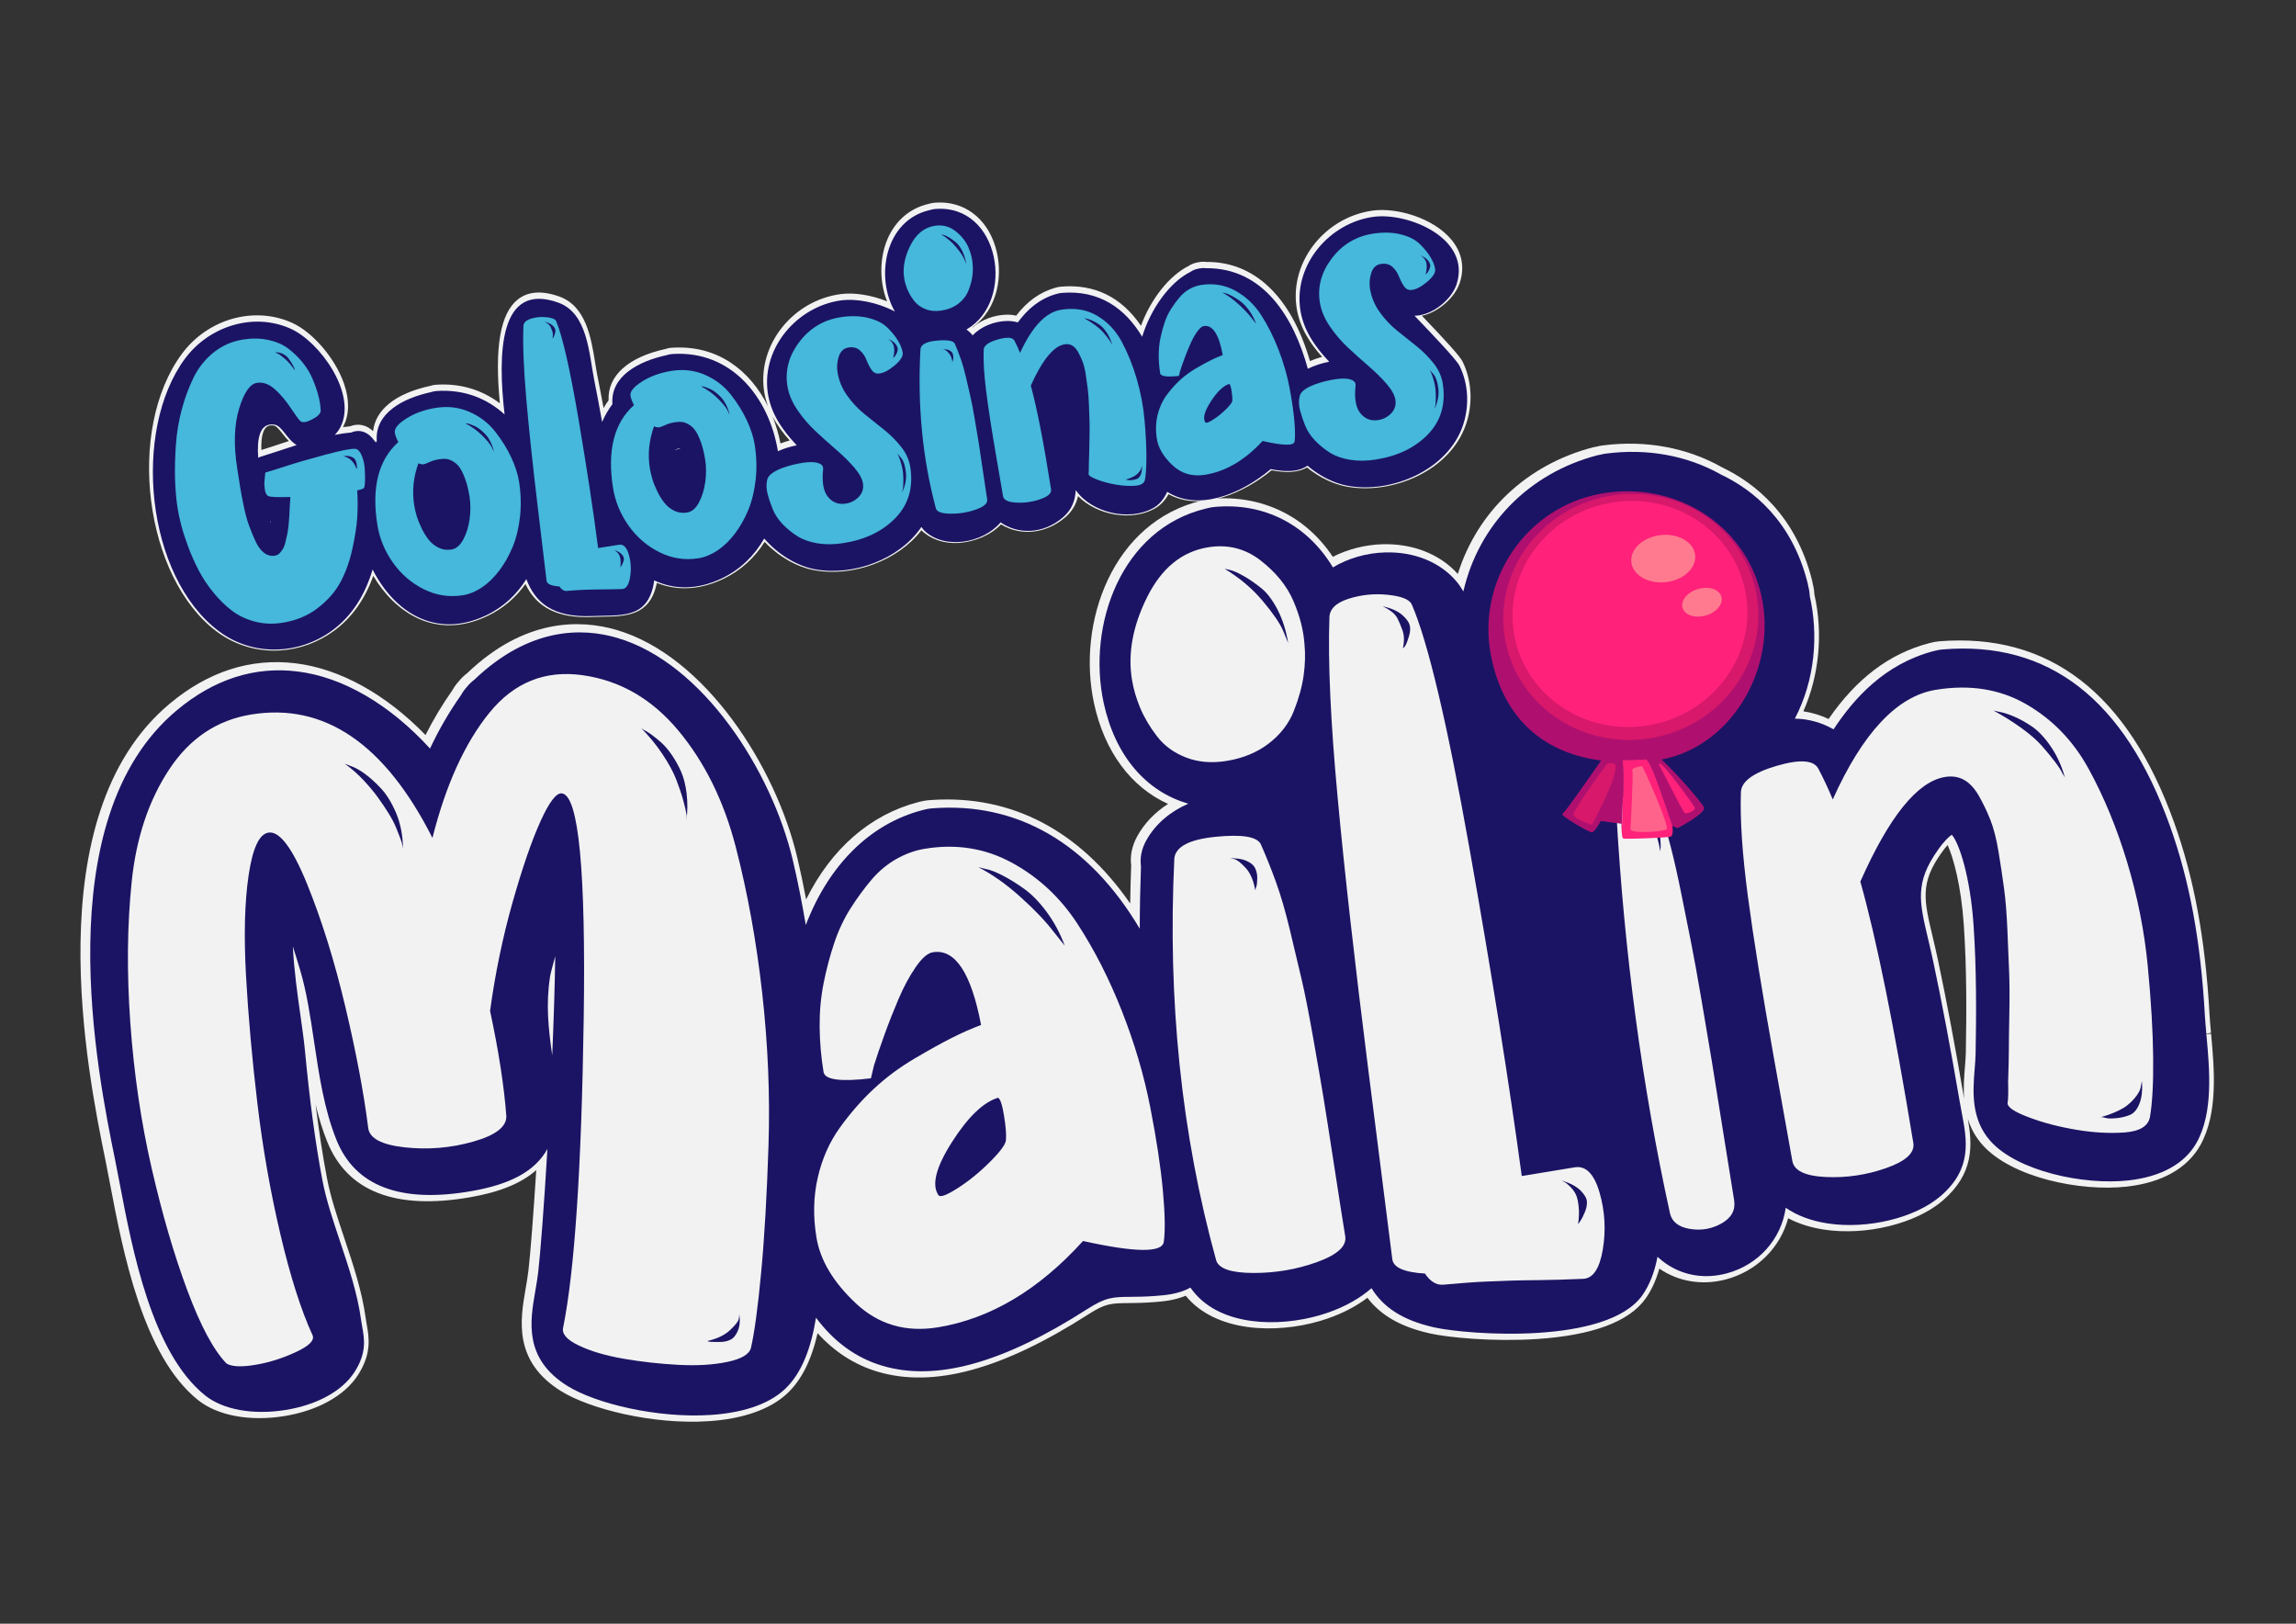 <?xml version="1.0" encoding="UTF-8" standalone="no"?>
<svg
   xmlns:dc="http://purl.org/dc/elements/1.1/"
   xmlns:cc="http://creativecommons.org/ns#"
   xmlns:rdf="http://www.w3.org/1999/02/22-rdf-syntax-ns#"
   xmlns:svg="http://www.w3.org/2000/svg"
   xmlns="http://www.w3.org/2000/svg"
   viewBox="0 0 1122.52 793.701"
   height="793.701"
   width="1122.52"
   xml:space="preserve"
   id="svg2"
   version="1.1"><rect x="0" y="0" width="1122.52" height="793.701" fill="#333333" stroke="none"/><defs
     id="defs6"><clipPath
       id="clipPath18"
       clipPathUnits="userSpaceOnUse"><path
         style="clip-rule:evenodd"
         id="path16"
         d="M -0.015,-0.202 H 841.875 V 595.073 H -0.015 Z" /></clipPath></defs><g
     transform="matrix(1.333,0,0,-1.333,0,793.701)"
     id="g10"><g
       id="g12"><g
         clip-path="url(#clipPath18)"
         id="g14"><g
           id="g20"><path
             id="path22"
             style="fill:#f2f2f2;fill-opacity:1;fill-rule:nonzero;stroke:none"
             d="m 720.667,204.057 c -0.278,-3.47 -0.596,-7.474 -0.274,-11.621 -3.428,19.996 -6.504,36.289 -9.683,51.277 -0.605,2.827 -1.232,5.479 -1.862,8.154 -3.214,13.521 -4.676,19.69 3.172,30.756 0.894,1.26 1.664,2.212 2.301,2.921 2.092,-4.572 4.946,-14.755 5.926,-29.095 1.12,-16.274 1.009,-32.867 0.755,-46.945 -0.039,-1.733 -0.18,-3.525 -0.334,-5.447 z M 557.613,299.304 c -0.798,4.285 -1.576,8.41 -2.354,12.427 1.856,-1.512 3.791,-2.921 5.807,-4.212 -1.695,-2.281 -2.918,-5.155 -3.452,-8.214 z m 20.877,-26.514 c 0.069,-0.028 0.132,-0.06 0.202,-0.092 1.805,-22.758 4.074,-43.424 6.932,-63.118 0.658,-4.553 1.184,-9.903 1.741,-15.558 0.334,-3.368 0.685,-6.818 1.072,-10.292 -2.597,1.207 -5.511,1.727 -8.561,1.528 -0.605,-0.041 -1.21,-0.11 -1.822,-0.202 l -1.547,-0.258 c -4.89,33.859 -10.458,68.065 -16.573,101.851 0.334,-0.52 0.703,-1.03 1.109,-1.522 5.058,-6.138 11.655,-9.682 17.447,-12.338 z m 232.47,-56.451 -2.637,-0.239 v 0 l 2.602,0.605 c -0.227,2.514 -0.444,4.888 -0.561,7.02 -1.546,27.462 -5.668,49.749 -12.977,70.132 -17.028,47.493 -45.959,69.634 -86.176,66.398 -1.103,-0.104 -2.202,-0.3 -3.252,-0.58 l -0.611,-0.161 c -14.447,-3.838 -26.465,-12.925 -36.676,-27.75 -2.997,1.415 -6.128,2.36 -9.261,2.814 5.82,13.133 7.292,28.632 4.056,42.82 -0.035,0.552 -0.076,1.103 -0.152,1.695 -0.109,0.784 -0.264,1.516 -0.412,2.044 l -0.229,1.208 c -5.997,24.261 -21.325,36.087 -32.971,41.645 -12.959,7.332 -28.168,10.14 -43.932,8.085 -0.771,-0.091 -1.477,-0.239 -1.928,-0.374 -0.463,-0.066 -0.955,-0.154 -1.55,-0.302 -24.214,-6.312 -42.407,-23.478 -49.617,-46.45 -6.532,7.285 -16.601,11.245 -27.762,10.896 -6.26,-0.214 -12.591,-1.799 -18.085,-4.607 -10.128,15.231 -26.357,22.79 -44.507,21.281 -1.181,-0.107 -2.328,-0.319 -3.613,-0.671 -32.612,-7.792 -45.868,-44.676 -39.446,-74.382 3.813,-17.633 13.561,-30.74 27.151,-36.843 -4.867,-3.104 -8.743,-7.159 -11.362,-11.943 -1.897,-3.472 -2.643,-7.272 -2.171,-10.551 -0.173,-4.737 -0.299,-9.428 -0.365,-14.018 -18.558,26.791 -43.504,39.864 -72.672,37.964 -0.431,-0.029 -0.876,-0.06 -1.314,-0.095 -1.102,-0.097 -2.176,-0.293 -3.249,-0.573 l -0.58,-0.148 c -17.503,-4.556 -31.842,-17.084 -41.039,-35.652 -1.012,5.348 -2.077,10.383 -3.224,15.241 -7.864,33.4 -33.765,74.042 -66.281,83.567 -13.351,3.916 -33.734,4.312 -54.753,-15.802 -1.228,-0.939 -2.29,-1.972 -3.144,-3.043 -0.967,-1.068 -1.778,-2.209 -2.332,-3.245 -3.674,-5.199 -6.916,-10.606 -9.863,-16.441 -14.595,15.014 -31.386,24.312 -47.625,26.297 -16.457,2.019 -32,-2.955 -46.185,-14.791 -49.387,-41.213 -29.99,-136.089 -23.616,-167.26 0.526,-2.612 1.084,-5.536 1.685,-8.696 4.793,-25.151 12.043,-63.159 32.278,-79.405 7.143,-5.728 18.952,-7.937 31.574,-5.912 12.286,1.97 22.163,7.449 27.094,15.04 5.145,7.931 4.065,13.966 3.236,18.537 -0.13,0.722 -0.274,1.496 -0.385,2.348 -1.319,9.842 -4.609,19.69 -7.83,29.325 -2.596,7.751 -5.054,15.079 -6.387,22.116 -1.562,8.246 -2.923,17.049 -4.159,26.912 1.125,-4.667 2.496,-9.248 4.266,-13.634 7.38,-18.304 25.027,-25.131 52.418,-20.377 10.905,1.9 18.83,5.133 24.252,9.966 -1.033,-16.275 -2.148,-30.718 -2.852,-36.714 -0.293,-2.439 -0.697,-4.764 -1.091,-7.049 -1.921,-11.147 -4.55,-26.41 13.127,-37.353 10.411,-6.441 33.449,-12.307 53.98,-10.968 12.708,0.826 22.715,4.361 28.929,10.216 5.179,4.877 8.825,12.125 11.09,22.059 6.242,-6.888 13.644,-11.634 22.063,-14.132 20.414,-6.068 45.665,0.797 77.23,21.026 6.346,4.067 8.271,4.086 15.065,4.146 2.527,0.032 5.375,0.072 8.834,0.334 3.252,0.243 7.546,0.567 11.813,2.369 0.687,-0.835 1.409,-1.619 2.143,-2.341 12.213,-11.844 34.476,-11.421 50.004,-6.002 5.577,1.95 10.443,4.493 14.503,7.58 4.943,-6.509 12.335,-10.703 23.005,-13.09 6.598,-1.475 23.077,-3.085 39.052,-2.045 20.559,1.345 34.031,6.377 40.053,14.956 2.108,2.997 3.793,6.703 4.966,10.877 6.944,-4.789 15.739,-6.245 24.328,-3.988 11.349,2.987 20.001,11.592 22.919,22.45 3.81,-2.005 8.209,-3.397 13.117,-4.151 15.361,-2.347 33.698,2.134 43.599,10.654 11.553,9.944 10.867,20.43 9.184,29.952 1.043,-3.347 2.748,-6.639 5.48,-9.67 10.652,-11.828 35.677,-17.077 52.776,-15.181 12.931,1.447 22.277,6.708 27.029,15.216 6.576,11.774 5.11,27.891 3.932,40.841" /><path
             id="path24"
             style="fill:#1b1464;fill-opacity:1;fill-rule:nonzero;stroke:none"
             d="m 203.643,244.776 c -0.167,-11.353 -0.57,-23.847 -1.106,-36.343 -1.424,10.099 -2.36,18.547 -0.803,28.809 0.17,1.108 0.939,4.036 1.91,7.534 z M 589.087,180.561 c -2.864,1.573 -6.163,2.07 -9.654,1.528 l -4.217,-0.696 m 234.052,34.354 c -0.242,2.684 -0.475,5.212 -0.601,7.48 -1.532,27.214 -5.609,49.26 -12.828,69.384 -16.636,46.403 -44.521,67.98 -83.438,64.653 -0.955,-0.089 -1.909,-0.259 -2.849,-0.514 l -0.582,-0.145 c -17.695,-4.704 -28.988,-17.225 -36.469,-28.625 -4.519,2.529 -9.364,3.878 -14.21,3.904 7.441,14.251 8.703,30.705 5.469,44.987 h 0.006 c -0.031,0.501 -0.066,1.002 -0.135,1.516 -0.085,0.671 -0.227,1.302 -0.388,1.912 l -0.198,1.059 c -5.734,23.213 -20.342,34.546 -31.701,39.975 -12.43,7.029 -27.078,9.732 -42.316,7.76 -0.645,-0.075 -1.244,-0.205 -1.862,-0.362 -0.384,-0.058 -0.788,-0.13 -1.263,-0.249 -25.286,-6.588 -43.599,-25.591 -49.185,-49.922 -0.793,1.33 -1.641,2.599 -2.602,3.731 -5.987,7.045 -15.527,10.889 -26.184,10.552 -6.872,-0.195 -13.561,-2.195 -19.065,-5.485 -9.406,15.65 -25.169,23.836 -43.363,22.169 -1.017,-0.091 -2.003,-0.27 -2.997,-0.551 l -0.246,-0.06 c -31.058,-7.42 -43.63,-42.757 -37.469,-71.244 4.219,-19.492 15.631,-32.571 31.043,-36.956 -6.453,-2.821 -12.056,-7.336 -15.518,-13.659 -1.636,-2.987 -2.269,-6.204 -1.849,-9.377 -0.284,-7.829 -0.432,-15.423 -0.438,-22.828 -18.704,31.446 -45.076,46.642 -76.329,44.138 -0.952,-0.086 -1.881,-0.253 -2.821,-0.501 l -0.574,-0.148 c -19.282,-5.013 -34.382,-20.203 -42.77,-42.136 -1.357,8.013 -2.904,15.927 -4.731,23.682 -7.695,32.675 -32.895,72.388 -64.452,81.632 -12.717,3.73 -32.094,4.062 -52.405,-15.367 -1.056,-0.803 -1.973,-1.698 -2.779,-2.71 -0.819,-0.904 -1.525,-1.889 -2.135,-2.999 -4.257,-6.027 -8.007,-12.48 -11.324,-19.513 -14.68,16.105 -31.922,26.225 -48.647,28.27 -15.713,1.934 -30.569,-2.853 -44.165,-14.198 -48.168,-40.188 -29.016,-133.901 -22.724,-164.699 0.536,-2.621 1.093,-5.554 1.695,-8.711 4.72,-24.775 11.857,-62.214 31.332,-77.849 6.564,-5.269 17.582,-7.282 29.502,-5.366 11.557,1.852 20.774,6.91 25.292,13.867 4.582,7.062 3.639,12.279 2.88,16.473 -0.146,0.797 -0.303,1.657 -0.433,2.619 -1.292,9.632 -4.558,19.393 -7.713,28.833 -2.636,7.871 -5.124,15.31 -6.481,22.465 -2.583,13.644 -4.626,28.796 -6.418,47.686 -0.331,3.497 -0.939,7.808 -1.616,12.568 -1.056,7.455 -2.392,16.864 -2.805,25.468 0.936,-2.892 1.813,-5.782 2.65,-8.59 2.417,-8.075 3.741,-16.967 5.145,-26.378 1.818,-12.197 3.696,-24.806 8.208,-35.993 6.853,-16.989 23.512,-23.288 49.507,-18.76 14.296,2.492 23.3,7.26 27.856,15.458 -1.25,-21.133 -2.602,-38.573 -3.375,-45.121 -0.295,-2.507 -0.712,-4.896 -1.106,-7.18 -1.893,-10.983 -4.247,-24.656 11.91,-34.659 10.411,-6.441 32.939,-11.851 52.414,-10.581 10.969,0.715 20.966,3.548 27.291,9.502 6.301,5.934 9.626,15.39 11.374,26.166 6.548,-8.8 14.67,-14.756 24.346,-17.629 19.634,-5.845 44.185,0.945 75.042,20.717 6.965,4.465 9.446,4.502 16.122,4.562 2.553,0.029 5.448,0.044 8.996,0.328 3.576,0.268 8.407,0.63 12.824,3.047 0.998,-1.405 2.061,-2.657 3.192,-3.756 11.415,-11.073 32.51,-10.559 47.281,-5.404 6.387,2.235 11.763,5.277 15.938,8.954 4.215,-6.849 11.153,-11.721 23.026,-14.38 6.047,-1.352 22.157,-3.041 38.299,-1.988 15.808,1.037 31.644,4.689 38.062,13.839 2.675,3.818 4.505,8.706 5.511,14.053 5.306,-4.969 12.232,-7.531 19.671,-7.045 1.843,0.12 3.717,0.426 5.602,0.92 11.752,3.091 20.178,12.66 21.75,24.095 4.141,-2.864 9.314,-4.812 15.361,-5.741 14.657,-2.234 32.107,1.984 41.474,10.045 11.643,10.023 9.658,20.436 7.739,30.51 -0.253,1.32 -0.518,2.698 -0.763,4.146 -3.427,19.99 -6.51,36.298 -9.695,51.318 -0.608,2.867 -1.246,5.548 -1.846,8.092 -3.299,13.889 -4.957,20.858 3.595,32.901 2.502,3.531 4.204,4.959 5.045,5.511 2.706,-2.984 6.777,-15.43 7.981,-33.033 1.124,-16.401 1.011,-33.052 0.756,-47.184 -0.034,-1.815 -0.189,-3.702 -0.341,-5.602 -0.655,-8.221 -1.465,-18.456 5.883,-26.613 9.783,-10.86 34.013,-16.167 50.514,-14.323 12.046,1.349 20.698,6.151 25.012,13.876 6.175,11.05 4.751,26.72 3.607,39.313" /><path
             id="path26"
             style="fill:#f2f2f2;fill-opacity:1;fill-rule:nonzero;stroke:none"
             d="m 235.148,328.437 c 2.946,-2.967 5.568,-6.169 7.858,-9.61 2.288,-3.447 3.97,-6.553 5.045,-9.336 1.068,-2.779 1.916,-5.294 2.53,-7.53 0.612,-2.244 1.04,-4.077 1.277,-5.518 l -0.064,-1.859 c 0.404,3.512 0.414,6.84 0.023,9.982 -0.394,3.135 -1.077,5.795 -2.048,7.978 -0.977,2.181 -2.111,4.209 -3.403,6.094 -1.295,1.878 -2.59,3.393 -3.885,4.537 -1.298,1.137 -2.508,2.111 -3.62,2.915 -1.118,0.797 -2.076,1.379 -2.873,1.746 z m 24.337,-224.76 c 0.274,-0.201 0.728,-0.312 1.349,-0.33 0.615,-0.025 1.67,-0.037 3.148,-0.037 1.477,-0.006 2.782,0.271 3.929,0.829 1.138,0.557 2.061,1.691 2.764,3.411 0.699,1.714 0.841,3.892 0.406,6.532 0.117,-0.718 0.066,-1.528 -0.154,-2.425 -0.223,-0.905 -1.295,-2.246 -3.217,-4.04 -1.925,-1.793 -4.664,-3.111 -8.224,-3.939 z M 147.81,284.165 c -0.066,4.912 -0.911,9.273 -2.514,13.076 -1.614,3.8 -3.466,6.822 -5.555,9.065 -2.096,2.243 -4.121,4.065 -6.072,5.47 -1.957,1.399 -3.713,2.347 -5.268,2.832 l -1.979,0.781 c 2.514,-1.803 4.817,-3.828 6.913,-6.072 2.086,-2.243 3.854,-4.354 5.287,-6.336 1.437,-1.982 2.737,-3.93 3.917,-5.826 1.172,-1.904 2.067,-3.602 2.684,-5.102 0.615,-1.503 1.141,-2.832 1.579,-3.992 0.435,-1.162 0.712,-2.098 0.831,-2.817 z m 31.716,49.922 c 9.018,11.087 20.399,15.666 34.146,13.738 13.744,-1.935 25.45,-8.7 35.113,-20.288 9.664,-11.598 16.672,-25.784 21.029,-42.559 4.354,-16.781 7.596,-34.662 9.732,-53.65 2.133,-18.993 2.902,-37.586 2.323,-55.788 -0.584,-18.206 -1.477,-33.752 -2.688,-46.64 -1.21,-12.89 -2.46,-22.147 -3.755,-27.778 -0.605,-2.316 -3.469,-4.024 -8.586,-5.104 -5.124,-1.084 -11.094,-1.452 -17.928,-1.097 -6.838,0.356 -13.549,1.104 -20.137,2.238 -6.598,1.134 -12.093,2.756 -16.505,4.864 -4.411,2.107 -6.317,4.324 -5.709,6.642 4.203,20.887 6.711,58.502 7.524,112.838 0.81,54.33 -1.818,81.986 -7.893,82.962 -2.041,0.406 -4.682,-2.987 -7.937,-10.171 -3.254,-7.187 -6.676,-17.115 -10.262,-29.773 -3.591,-12.663 -6.339,-25.924 -8.252,-39.788 3.163,-14.759 5.145,-27.608 5.964,-38.56 0.145,-3.922 -3.898,-7.051 -12.133,-9.386 -8.243,-2.339 -16.627,-3.041 -25.157,-2.096 -8.533,0.939 -12.991,3.346 -13.381,7.225 -1.611,12.793 -4.411,27.605 -8.403,44.446 -4.002,16.832 -8.681,31.833 -14.041,44.997 -5.366,13.16 -10.089,19.409 -14.166,18.741 -3.362,-0.555 -5.77,-5.754 -7.231,-15.604 -1.466,-9.845 -1.784,-22.159 -0.958,-36.927 0.822,-14.775 2.216,-30.371 4.175,-46.803 1.96,-16.435 4.767,-32.419 8.425,-47.949 3.662,-15.54 7.593,-27.891 11.812,-37.048 0.794,-1.846 -1.27,-3.908 -6.191,-6.191 -4.925,-2.288 -9.899,-3.845 -14.938,-4.67 -5.038,-0.828 -8.521,-0.662 -10.433,0.504 -4.745,4.884 -9.537,13.83 -14.381,26.834 -4.849,12.997 -9.206,27.925 -13.082,44.786 -3.875,16.854 -6.484,34.596 -7.817,53.224 -1.336,18.628 -1.163,35.964 0.517,52.007 1.673,16.042 6.264,29.729 13.77,41.066 7.499,11.331 17.487,18.023 29.965,20.071 26.864,4.411 49.056,-10.672 66.555,-45.244 4.925,19.526 11.892,34.84 20.915,45.931" /><path
             id="path28"
             style="fill:#f2f2f2;fill-opacity:1;fill-rule:nonzero;stroke:none"
             d="m 358.827,277.419 c 5.107,-2.615 10.265,-6.26 15.47,-10.949 5.205,-4.689 9.223,-8.895 12.049,-12.619 l 4.184,-5.224 c -1.748,4.637 -3.97,8.772 -6.654,12.395 -2.69,3.624 -5.431,6.435 -8.223,8.442 -2.792,2.003 -5.467,3.658 -8.023,4.966 -2.555,1.301 -4.587,2.075 -6.106,2.325 z m 10.129,-99.964 c 0.165,1.995 -0.079,4.975 -0.727,8.937 -0.65,3.957 -1.375,6.113 -2.175,6.478 -5.4,-1.625 -11.037,-7.049 -16.914,-16.265 -5.876,-9.223 -7.527,-15.713 -4.933,-19.472 0.635,-0.883 3.015,-0.004 7.139,2.65 4.121,2.647 8.089,5.882 11.894,9.714 3.807,3.821 5.709,6.481 5.715,7.958 z m -29.719,106.726 c 11.516,1.891 22.145,0.183 31.884,-5.114 9.738,-5.299 17.732,-12.736 23.984,-22.299 6.252,-9.569 11.7,-20.253 16.35,-32.053 4.648,-11.803 8.12,-23.555 10.407,-35.249 2.292,-11.696 3.832,-21.855 4.633,-30.465 0.797,-8.618 0.913,-14.944 0.343,-18.974 -0.57,-4.04 -10.439,-3.933 -29.615,0.311 -16.268,-17.951 -34.004,-28.496 -53.193,-31.647 -11.756,-1.931 -21.782,0.98 -30.074,8.735 -8.294,7.751 -13.131,15.826 -14.511,24.227 -1.26,7.676 -1.106,14.969 0.472,21.882 1.573,6.91 4.267,13.017 8.08,18.325 3.806,5.3 7.956,10.049 12.443,14.239 4.486,4.184 9.477,7.897 14.985,11.145 5.502,3.243 10.077,5.776 13.719,7.609 3.636,1.827 7.202,3.4 10.681,4.711 -3.636,19.113 -9.528,27.999 -17.683,26.662 -1.922,-0.318 -4.023,-2.139 -6.308,-5.469 -2.288,-3.333 -4.364,-7.184 -6.232,-11.557 -1.869,-4.37 -3.611,-8.784 -5.218,-13.237 -1.614,-4.455 -2.899,-8.236 -3.864,-11.352 l -1.089,-4.613 c -11.116,-1.333 -16.907,-0.558 -17.38,2.319 -0.908,5.518 -1.388,11.044 -1.431,16.58 -0.047,5.54 0.437,10.849 1.45,15.947 1.011,5.091 2.297,9.985 3.869,14.676 1.569,4.692 3.577,8.961 6.028,12.818 2.445,3.847 5.013,7.348 7.699,10.502 2.683,3.147 5.719,5.678 9.101,7.593 3.381,1.904 6.872,3.16 10.469,3.75" /><path
             id="path30"
             style="fill:#f2f2f2;fill-opacity:1;fill-rule:nonzero;stroke:none"
             d="m 449.139,386.854 c 5.465,-3.296 10.111,-7.209 13.942,-11.756 3.821,-4.547 6.333,-8.198 7.524,-10.959 l 1.849,-4.499 c -0.749,4.553 -2.029,8.592 -3.838,12.118 -1.815,3.519 -3.781,6.153 -5.917,7.899 -2.133,1.739 -4.289,3.232 -6.462,4.48 -2.181,1.242 -3.904,2.005 -5.184,2.291 z M 460.365,268.962 c 0.158,0.516 0.322,1.034 0.483,1.556 0.157,0.517 0.252,1.455 0.277,2.817 0.022,1.354 -0.242,2.606 -0.8,3.749 -0.557,1.138 -1.695,2.061 -3.409,2.767 -1.72,0.699 -3.916,0.955 -6.595,0.765 0.48,0.079 1.229,0.016 2.25,-0.186 1.015,-0.204 2.423,-1.263 4.216,-3.189 1.795,-1.922 2.987,-4.682 3.579,-8.28 z m -17.324,125.76 c 7.198,1.182 13.616,-0.416 19.265,-4.783 5.643,-4.374 9.661,-9.317 12.042,-14.837 2.389,-5.521 3.75,-10.84 4.1,-15.956 0.35,-3.64 0.239,-7.48 -0.328,-11.51 -0.574,-4.04 -1.767,-8.362 -3.598,-12.973 -1.83,-4.613 -4.878,-8.56 -9.14,-11.846 -4.266,-3.287 -9.399,-5.424 -15.394,-6.41 -5.521,-0.908 -10.511,-0.495 -14.983,1.235 -4.477,1.726 -8.047,4.345 -10.712,7.852 -2.672,3.497 -4.721,6.985 -6.152,10.445 -1.433,3.459 -2.419,6.866 -2.97,10.23 -1.575,9.592 0.277,19.687 5.558,30.289 5.281,10.599 12.717,16.687 22.314,18.262 z m -12.325,-113.998 c 0.528,4.273 5.58,6.885 15.158,7.846 9.572,0.955 15.077,0.072 16.51,-2.647 1.945,-4.364 3.823,-9.046 5.632,-14.043 1.801,-5.004 3.506,-10.881 5.113,-17.639 1.6,-6.758 2.997,-12.625 4.184,-17.603 1.185,-4.979 2.626,-12.26 4.323,-21.833 1.695,-9.582 2.936,-16.765 3.724,-21.564 0.788,-4.802 2.127,-13.325 4.017,-25.578 1.884,-12.255 3.226,-20.783 4.014,-25.58 0.59,-3.597 -2.836,-6.748 -10.275,-9.446 -7.445,-2.703 -15.229,-4.036 -23.363,-4.02 -8.133,0.013 -12.695,1.547 -13.687,4.587 -12.755,46.192 -17.875,95.367 -15.351,147.52" /><path
             id="path32"
             style="fill:#f2f2f2;fill-opacity:1;fill-rule:nonzero;stroke:none"
             d="m 578.774,146.493 c 0.195,0.281 0.498,0.699 0.901,1.256 0.4,0.559 0.911,1.564 1.539,3.026 0.621,1.452 0.894,2.788 0.819,4.013 -0.079,1.217 -0.854,2.568 -2.329,4.052 -1.478,1.478 -3.772,2.706 -6.884,3.674 0.274,-0.204 0.617,-0.394 1.017,-0.574 0.398,-0.182 1.037,-0.695 1.913,-1.531 0.879,-0.845 1.585,-1.774 2.123,-2.795 0.535,-1.02 0.911,-2.565 1.128,-4.615 0.212,-2.064 0.139,-4.23 -0.226,-6.507 z m -64.237,211.186 c 0.439,0.315 0.8,0.744 1.081,1.285 0.281,0.539 0.665,1.587 1.148,3.145 0.482,1.559 0.567,2.924 0.249,4.108 -0.318,1.176 -1.263,2.436 -2.838,3.785 -1.576,1.339 -3.902,2.373 -6.977,3.104 0.278,-0.204 0.621,-0.396 1.018,-0.573 0.4,-0.183 1.083,-0.624 2.063,-1.323 0.981,-0.706 1.737,-1.563 2.275,-2.584 0.535,-1.02 1.141,-2.464 1.818,-4.32 0.674,-1.865 0.724,-4.073 0.163,-6.626 z m 63.031,-190.321 c 4.074,0.671 7.105,-2.408 9.09,-9.223 1.978,-6.825 2.382,-13.772 1.207,-20.869 -1.182,-7.086 -3.601,-10.69 -7.279,-10.801 -6.119,-0.264 -11.574,-0.423 -16.369,-0.469 -4.796,-0.051 -8.177,-0.111 -10.133,-0.186 -1.963,-0.075 -4.9,-0.188 -8.814,-0.341 -3.92,-0.144 -9.279,-0.535 -16.069,-1.159 -2.441,-0.154 -4.635,1.213 -6.585,4.093 -7.717,0.46 -11.709,2.269 -11.979,5.423 -0.864,6.756 -3.785,29.803 -8.766,69.149 -4.978,39.334 -8.75,72.778 -11.296,100.326 -2.556,27.538 -3.552,49.364 -2.991,65.475 -0.035,3.191 2.288,5.548 6.973,7.058 4.676,1.506 9.522,1.988 14.541,1.462 5.013,-0.532 7.915,-1.72 8.713,-3.557 5.965,-13.804 13.022,-43.687 21.187,-89.651 8.16,-45.961 14.537,-85.936 19.135,-119.918 2.161,0.353 8.636,1.417 19.434,3.189" /><path
             id="path34"
             style="fill:#f2f2f2;fill-opacity:1;fill-rule:nonzero;stroke:none"
             d="m 608.946,283.205 c 0.041,0.499 0.082,0.996 0.122,1.5 0.038,0.495 0.013,1.415 -0.085,2.757 -0.097,1.333 -0.334,2.59 -0.71,3.762 -0.378,1.169 -1.034,2.17 -1.966,3.003 -0.935,0.827 -2.079,1.26 -3.434,1.285 0.235,0.037 0.626,-0.082 1.163,-0.363 0.535,-0.283 1.342,-1.442 2.413,-3.484 1.075,-2.042 1.906,-4.863 2.496,-8.461 z m -16.111,13.984 c -0.073,4.175 2.303,6.349 7.125,6.529 4.82,0.173 7.707,-1.137 8.658,-3.936 1.345,-4.461 2.681,-9.232 4.007,-14.311 1.324,-5.082 2.666,-11.015 4.03,-17.815 1.361,-6.799 2.546,-12.701 3.551,-17.707 1.008,-5.009 2.329,-12.31 3.964,-21.892 1.635,-9.592 2.849,-16.781 3.636,-21.58 0.787,-4.799 2.155,-13.319 4.102,-25.563 1.948,-12.244 3.318,-20.767 4.106,-25.563 0.592,-3.598 -0.907,-6.433 -4.496,-8.501 -3.592,-2.067 -7.468,-2.76 -11.63,-2.092 -4.162,0.668 -6.62,2.546 -7.371,5.627 -10.23,46.604 -16.79,95.543 -19.683,146.804" /><path
             id="path36"
             style="fill:#f2f2f2;fill-opacity:1;fill-rule:nonzero;stroke:none"
             d="m 770.417,185.719 c 0.479,0.079 1.109,-0.003 1.888,-0.245 0.778,-0.24 2.079,-0.274 3.897,-0.098 1.817,0.17 3.472,0.57 4.978,1.187 1.496,0.615 2.678,2.04 3.548,4.279 0.863,2.232 1.14,5.048 0.828,8.448 0.041,-0.239 0.019,-0.491 -0.06,-0.747 -0.085,-0.262 -0.186,-0.769 -0.305,-1.528 -0.123,-0.759 -0.375,-1.484 -0.754,-2.155 -0.384,-0.685 -0.935,-1.45 -1.654,-2.307 -0.724,-0.857 -1.572,-1.679 -2.555,-2.451 -0.98,-0.779 -2.332,-1.553 -4.051,-2.329 -1.721,-0.779 -3.64,-1.462 -5.76,-2.055 z m -39.269,149.136 c 3.51,-1.89 6.875,-3.989 10.089,-6.289 3.207,-2.31 5.722,-4.483 7.537,-6.525 1.815,-2.045 3.428,-3.998 4.839,-5.857 1.415,-1.862 2.322,-3.255 2.72,-4.172 l 1.015,-1.683 c -1.192,4.242 -2.922,8.022 -5.187,11.347 -2.272,3.32 -4.588,5.769 -6.938,7.36 -2.358,1.582 -4.591,2.814 -6.705,3.703 -2.121,0.883 -3.933,1.446 -5.451,1.691 z m -21.206,7.604 c 12.475,2.047 23.54,0.293 33.201,-5.266 9.658,-5.564 17.305,-13.482 22.935,-23.767 5.627,-10.287 10.338,-21.709 14.125,-34.266 3.785,-12.562 6.292,-25.206 7.524,-37.936 1.223,-12.736 1.891,-23.897 1.989,-33.49 0.094,-9.591 -0.306,-16.926 -1.195,-21.999 -0.689,-3.317 -3.768,-5.173 -9.244,-5.584 -5.476,-0.406 -11.386,-0.085 -17.714,0.974 -6.333,1.05 -12.128,2.566 -17.378,4.538 -5.253,1.967 -7.877,3.696 -7.87,5.173 0.242,1.518 0.305,4.119 0.198,7.796 0.17,4.953 0.259,8.91 0.271,11.869 0.003,2.958 0.066,7.46 0.183,13.517 0.113,6.053 0.082,11.1 -0.085,15.14 -0.173,4.037 -0.378,9.05 -0.624,15.049 -0.245,5.996 -0.656,11.101 -1.223,15.323 -0.569,4.213 -1.244,8.721 -2.032,13.524 -0.788,4.796 -1.809,8.756 -3.059,11.878 -1.254,3.12 -2.656,6.031 -4.207,8.731 -1.553,2.701 -3.347,4.625 -5.381,5.77 -2.036,1.143 -4.378,1.5 -7.014,1.065 -10.074,-1.654 -20.418,-14.44 -31.027,-38.352 5.902,-20.962 12.383,-52.908 19.431,-95.851 0.593,-3.599 -2.725,-6.672 -9.943,-9.208 -7.223,-2.536 -14.617,-3.636 -22.189,-3.274 -7.577,0.353 -11.655,2.335 -12.247,5.934 -0.075,0.478 -2.307,12.925 -6.683,37.337 -4.379,24.41 -7.59,44.329 -9.629,59.766 -2.042,15.426 -2.892,28.102 -2.546,38.015 0.091,3.954 4.484,7.203 13.183,9.739 8.696,2.537 13.823,2.085 15.373,-1.355 1.79,-3.403 3.501,-7.064 5.133,-10.984 11.007,24.472 23.587,37.874 37.744,40.196" /><path
             id="path38"
             style="fill:#af106f;fill-opacity:1;fill-rule:nonzero;stroke:none"
             d="m 586.843,414.327 c -27.554,-5.193 -45.13,-32.127 -40.082,-58.893 4.058,-21.533 17.415,-35.875 40.479,-38.907 -3.28,-4.729 -13.262,-19.056 -14.164,-19.545 -1.081,-0.586 9.585,-6.635 10.66,-6.783 1.071,-0.152 3.368,4.155 3.368,4.155 l 7.597,-0.996 c 0,0 -0.013,-1.462 0.079,-2.87 0.34,7.178 0.995,23.193 0.236,26.288 0,0 6.211,-0.133 8.501,0.27 1.853,0.328 7.197,-16.577 9.913,-24.51 l 1.836,-0.81 c 0,0 10.729,5.567 9.699,7.695 -0.74,1.534 -9.289,11.604 -15.531,17.49 24.917,4.714 41.352,31.694 37.105,57.334 -4.704,28.401 -32.142,45.277 -59.696,40.082" /><path
             id="path40"
             style="fill:#d7186b;fill-opacity:1;fill-rule:nonzero;stroke:none"
             d="m 644.163,377.88 c 4.609,-24.454 -12.261,-48.161 -37.682,-52.953 -25.421,-4.793 -49.764,11.147 -54.374,35.598 -4.609,24.454 12.261,48.165 37.682,52.953 25.421,4.793 49.764,-11.145 54.374,-35.599" /><path
             id="path42"
             style="fill:#ff217a;fill-opacity:1;fill-rule:nonzero;stroke:none"
             d="m 608.36,315.286 c 0,0 8.71,-17.201 9.481,-17.913 0.772,-0.713 4.275,0.914 3.718,1.95 -0.555,1.034 -12.462,17.907 -13.199,15.963" /><path
             id="path44"
             style="fill:#ff217a;fill-opacity:1;fill-rule:nonzero;stroke:none"
             d="m 640.221,378.264 c 4.236,-22.468 -11.314,-44.263 -34.731,-48.677 -23.418,-4.415 -45.832,10.221 -50.071,32.689 -4.235,22.472 11.315,44.264 34.731,48.678 23.418,4.413 45.836,-10.222 50.071,-32.691" /><path
             id="path46"
             style="fill:#ff7a8f;fill-opacity:1;fill-rule:nonzero;stroke:none"
             d="m 621.15,393.916 c 2.061,-4.455 -1.25,-9.559 -7.396,-11.406 -6.146,-1.846 -12.802,0.271 -14.862,4.724 -2.061,4.455 1.25,9.562 7.396,11.409 6.146,1.843 12.801,-0.271 14.862,-4.726" /><path
             id="path48"
             style="fill:#ff7a8f;fill-opacity:1;fill-rule:nonzero;stroke:none"
             d="m 630.649,377.93 c 1.861,-2.256 0.498,-5.586 -3.047,-7.439 -3.547,-1.85 -7.933,-1.522 -9.796,0.734 -1.862,2.256 -0.497,5.586 3.047,7.439 3.548,1.85 7.934,1.522 9.796,-0.734" /><path
             id="path50"
             style="fill:#ff217a;fill-opacity:1;fill-rule:nonzero;stroke:none"
             d="m 603.519,317.049 c -2.294,-0.406 -8.505,-0.271 -8.505,-0.271 0.759,-3.093 0.107,-19.11 -0.233,-26.287 0.079,-1.235 0.239,-2.427 0.555,-2.561 0.674,-0.287 16.539,0.236 17.532,0.761 0.992,0.53 0.51,3.87 0.51,3.87 l 0.054,-0.021 c -2.719,7.934 -8.063,24.837 -9.912,24.51" /><path
             id="path52"
             style="fill:#d7186b;fill-opacity:1;fill-rule:nonzero;stroke:none"
             d="m 589.278,315.212 c 0,0 -11.983,-16.441 -12.146,-18.284 -0.164,-1.843 6.797,-3.954 6.797,-3.954 0,0 9.789,18.083 8.57,22.065 0,0 -1.578,1.157 -3.22,0.173" /><path
             id="path54"
             style="fill:#ff638b;fill-opacity:1;fill-rule:nonzero;stroke:none"
             d="m 598.017,291.329 c 0,0 1.115,20.561 0.655,21.539 -0.457,0.98 3.343,1.732 3.661,1.531 0.316,-0.204 10.209,-22.141 8.908,-23.086 -1.299,-0.942 -13.313,-1.679 -13.224,0.016" /><path
             id="path56"
             style="fill:#f2f2f2;fill-opacity:1;fill-rule:nonzero;stroke:none"
             d="m 99.36,439.436 c 0.322,0.022 0.668,0.003 1.047,-0.057 0.983,-0.154 2.039,-1.493 3.157,-2.911 0.713,-0.908 1.487,-1.894 2.395,-2.773 -0.895,-0.293 -1.786,-0.59 -2.675,-0.879 -2.496,-0.826 -4.969,-1.645 -7.423,-2.402 -0.179,5.294 0.85,7.456 1.793,8.331 0.457,0.416 1.018,0.646 1.707,0.69 z m 64.565,-35.368 c -0.511,0.895 -1.097,2.266 -1.702,4.383 -0.724,2.546 -0.883,5.183 -0.47,8.243 0.07,0.035 0.146,0.066 0.221,0.101 m 88.382,0.842 c -0.51,0.885 -1.099,2.256 -1.702,4.376 -0.731,2.558 -0.882,5.193 -0.469,8.246 0.075,0.029 0.148,0.066 0.223,0.097 0.06,0.029 0.12,0.06 0.179,0.082 1.05,-2.335 2.189,-9.131 1.768,-12.802 z m 39.273,16.264 c -1.129,-0.296 -2.254,-0.664 -3.372,-1.096 -0.652,3.362 -1.626,6.699 -2.901,9.891 1.786,-3.397 4.059,-6.311 6.274,-8.794 z m 39.196,15.899 c 0.025,-1.213 0.063,-2.43 0.113,-3.645 -0.901,0.947 -1.809,1.9 -2.698,2.829 0.835,0.186 1.698,0.46 2.584,0.816 z m 61.93,-3.797 0.028,-0.588 c 0.129,-2.376 0.11,-4.809 0.051,-7.222 -1.834,5.716 -3.215,11.016 -2.152,15.136 0.423,1.629 0.769,2.698 1.037,3.4 0.346,-1.575 0.728,-4.704 1.037,-10.726 z m 145.639,16.892 c -0.996,1.991 -6.399,7.874 -14.873,16.734 5.958,1.279 12.112,6.614 13.908,12.165 1.838,5.682 0.757,11.139 -3.132,15.783 -6.759,8.072 -20.2,11.797 -28.811,10.625 -17.386,-2.373 -30.213,-18.442 -28.014,-35.085 1.037,-7.887 5.335,-13.968 9.443,-18.566 -1.525,-0.4 -3.025,-0.913 -4.462,-1.524 -6.881,23.644 -20.427,36.534 -38.068,36.342 -0.939,0.126 -1.968,0.075 -2.991,-0.142 -1.351,-0.227 -2.555,-0.699 -3.397,-1.308 -7.097,-3.516 -13.917,-12.137 -17.528,-21.952 -7.194,10.553 -17.031,15.367 -29.259,14.352 -0.751,-0.062 -1.475,-0.207 -2.345,-0.469 -5.494,-1.605 -10.139,-4.935 -14.159,-10.174 -1.169,0.265 -2.357,0.378 -3.604,0.349 -4.576,-0.126 -9.153,-1.871 -12.368,-4.692 -0.029,0.035 -0.06,0.063 -0.095,0.098 9.503,6.604 11.491,19.648 8.394,29.656 -3.28,10.59 -11.617,16.703 -21.826,16.038 -0.128,-0.007 -0.264,-0.022 -0.393,-0.032 -0.772,-0.062 -1.519,-0.221 -2.275,-0.448 -6.774,-1.569 -12.096,-6.103 -14.982,-12.773 -3.034,-7.018 -3.047,-15.806 -0.208,-22.952 -5.709,2.307 -12.156,3.347 -17.151,2.637 -17.386,-2.379 -30.22,-18.444 -28.02,-35.085 0.28,-2.151 0.81,-4.168 1.51,-6.062 -6.4,12.874 -18.231,22.608 -35.19,21.501 -0.941,-0.019 -1.628,-0.198 -2.404,-0.456 -13.734,-3.003 -21.31,-9.85 -20.887,-18.833 -0.652,-0.901 -1.27,-1.849 -1.838,-2.829 -0.693,3.803 -1.417,7.597 -2.176,11.387 -0.322,1.578 -0.593,3.298 -0.882,5.082 -1.5,9.305 -3.366,20.889 -13.158,24.413 -6.346,2.278 -11.463,1.925 -15.229,-1.055 -6.434,-5.092 -8.595,-17.569 -6.587,-38.097 -6.671,5.036 -14.642,7.389 -23.27,6.825 -0.791,-0.044 -1.645,-0.198 -2.401,-0.456 -12.569,-2.735 -19.982,-8.7 -20.827,-16.583 -2.42,2.334 -5.467,2.974 -8.413,1.799 -0.894,-0.091 -1.783,-0.201 -2.666,-0.321 0.07,0.126 0.14,0.249 0.202,0.378 2.203,4.292 2.266,9.711 0.177,15.669 -3.233,9.236 -11.416,18.788 -19.035,22.221 -13.895,6.26 -30.887,1.474 -40.409,-11.404 -20.603,-27.881 -13.725,-82.173 12.913,-101.916 6.856,-5.079 15.102,-7.345 23.3,-6.812 6.8,0.444 13.575,2.811 19.495,7.105 6.532,4.742 11.399,11.535 14.501,20.228 7.697,-13.063 22.657,-23.905 41.965,-14.673 5.562,2.663 10.209,6.585 13.851,11.684 4.165,-8.751 11.98,-12.605 24.388,-12.091 1.283,0.054 2.55,0.074 3.788,0.099 8.848,0.161 17.203,0.302 19.882,11.739 0.053,0.221 0.095,0.441 0.132,0.662 7.629,-3.041 16.025,-2.536 24.388,1.469 6.276,3.006 11.362,7.565 15.146,13.577 5.079,-5.372 11.774,-9.215 18.237,-10.395 14.299,-2.627 30.81,3.633 39.248,14.649 3.315,-3.26 8.123,-4.916 13.53,-4.663 6.018,0.394 11.873,2.863 15.688,6.815 7.156,-4.4 16.435,-3.451 23.462,2.514 2.496,2.121 4.071,4.704 4.783,7.856 6.898,-7.051 19.708,-9.351 28.216,-4.515 2.036,1.151 3.7,2.898 4.962,5.214 12.071,-6.529 27.656,0.435 37.792,8.763 4.358,-0.782 9.153,-1.163 12.994,1.046 4.496,-3.642 9.654,-6.128 14.62,-7.039 16.344,-3.002 37.83,5.517 43.75,22.964 2.565,7.568 2.068,16.151 -1.329,22.967" /><path
             id="path58"
             style="fill:#1b1464;fill-opacity:1;fill-rule:nonzero;stroke:none"
             d="m 95.427,427.89 c -0.252,-0.075 -0.479,-0.239 -0.721,-0.349 -0.511,6.84 0.422,13.031 5.968,12.165 2.836,-0.441 4.524,-5.394 8.126,-7.483 -4.512,-1.446 -8.977,-2.997 -13.373,-4.333 z m 151.626,2.344 c 0.013,0.002 0.022,0.006 0.034,0.009 0.788,0.215 1.556,0.852 2.417,0.734 0.035,-0.006 0.045,-0.002 0.076,-0.006 m -88.955,-14.298 c 0.012,0.003 0.022,0.006 0.034,0.009 m -61.287,-12.32 c -0.006,-0.293 -0.016,-0.583 -0.028,-0.87 -0.023,0.296 -0.041,0.586 -0.083,0.891 0.035,-0.009 0.076,-0.013 0.111,-0.021 z m 224.149,44.635 c 0.624,0.031 1.254,0.075 1.963,0.194 m 209.79,12.131 c -1.112,2.232 -9.579,11.13 -16.463,18.316 0.621,0.033 1.251,0.076 1.964,0.196 5.589,0.945 11.737,6.053 13.46,11.38 5.438,16.814 -17.796,26.434 -30.507,24.695 -15.946,-2.181 -29.04,-17.229 -26.883,-33.602 1.027,-7.786 5.441,-14.024 10.666,-19.535 -2.7,-0.491 -5.389,-1.37 -7.843,-2.57 -5.139,18.743 -16.214,37.088 -37.397,36.874 -0.81,0.111 -1.679,0.057 -2.593,-0.138 -1.181,-0.198 -2.193,-0.605 -3.028,-1.188 -7.748,-3.834 -14.733,-13.848 -17.735,-23.81 -6.17,10.293 -15.607,17.238 -29.521,16.078 -0.699,-0.057 -1.337,-0.201 -1.929,-0.391 -0.057,-0.016 -0.107,-0.013 -0.161,-0.028 -6.144,-1.796 -10.511,-5.644 -14.005,-10.405 -1.194,0.344 -2.514,0.557 -4.103,0.523 -4.468,-0.094 -9.34,-1.963 -12.462,-5.268 -0.658,0.819 -1.408,1.545 -2.269,2.145 18.124,10.348 12.368,46.151 -11.472,44.198 -0.719,-0.06 -1.365,-0.208 -1.973,-0.407 -0.04,-0.009 -0.075,-0.006 -0.116,-0.015 -16.466,-3.813 -19.942,-24.709 -12.692,-37.183 -6.371,3.362 -14.113,4.856 -19.772,4.08 -15.946,-2.18 -29.044,-17.229 -26.886,-33.604 1.027,-7.782 5.442,-14.021 10.666,-19.535 -2.366,-0.429 -4.71,-1.182 -6.91,-2.166 -3.211,19.615 -16.977,37.121 -38.781,35.64 -0.762,-0.054 -1.439,-0.211 -2.079,-0.419 -0.003,0 -0.006,0 -0.009,-0.003 -10.225,-2.234 -20.628,-7.713 -19.819,-17.937 -1.518,-2.03 -2.776,-4.228 -3.793,-6.548 -0.901,5.095 -1.85,10.178 -2.867,15.244 -1.96,9.749 -2.358,24.615 -13.19,28.51 -21.874,7.861 -22.235,-18.852 -19.712,-41.002 -6.42,5.835 -14.812,9.282 -24.957,8.595 -0.759,-0.054 -1.44,-0.211 -2.077,-0.419 -0.003,-0.003 -0.006,-0.003 -0.009,-0.003 -10.231,-2.227 -20.632,-7.713 -19.822,-17.938 -0.123,-0.164 -0.233,-0.331 -0.35,-0.495 -0.362,0.489 -0.74,0.946 -1.131,1.383 -0.103,0.124 -0.195,0.253 -0.308,0.369 -0.035,0.035 -0.063,0.075 -0.098,0.114 -2.376,2.524 -5.136,2.783 -7.489,1.774 -2.017,-0.192 -4.03,-0.483 -6.038,-0.87 0.833,0.873 1.554,1.819 2.071,2.83 6.194,12.093 -7.417,31.212 -18.218,36.081 -13.788,6.213 -30.059,0.844 -38.803,-10.988 -19.413,-26.269 -14.513,-79.943 12.632,-100.065 12.247,-9.077 28.962,-8.599 41.231,0.305 7.726,5.606 12.345,13.634 14.97,22.475 7.824,-15.54 23.124,-25.688 41.702,-16.8 6.383,3.053 11.226,7.713 14.686,13.265 3.179,-8.57 9.677,-14.138 24.07,-13.546 10.325,0.425 19.642,-1.112 22.434,10.82 0.177,0.76 0.255,1.509 0.36,2.262 7.127,-3.364 15.594,-3.689 24.879,0.76 6.891,3.302 12.005,8.456 15.497,14.604 4.964,-5.816 12.01,-10.095 18.696,-11.318 13.826,-2.533 30.866,3.564 38.961,15.556 0.325,-0.422 0.608,-0.9 0.974,-1.26 7.395,-7.263 21.609,-4.714 28.071,2.936 6.283,-4.431 15.453,-4.47 22.822,1.79 3.252,2.761 4.547,6.21 4.729,10.03 5.599,-8.183 19.545,-11.617 28.481,-6.545 2.304,1.308 3.925,3.379 5.058,5.924 11.405,-7.231 26.978,-0.936 37.98,8.319 4.616,-0.88 9.752,-1.375 13.46,1.266 4.418,-3.769 9.693,-6.447 14.753,-7.373 16.152,-2.959 36.752,5.845 42.266,22.09 2.401,7.08 2.085,15.231 -1.264,21.948" /><path
             id="path60"
             style="fill:#45b8db;fill-opacity:1;fill-rule:nonzero;stroke:none"
             d="m 130.8,423.439 c 0.079,0.104 0.123,0.305 0.127,0.598 0,0.3 -0.045,0.754 -0.14,1.375 -0.097,0.621 -0.305,1.143 -0.62,1.588 -0.308,0.433 -0.876,0.784 -1.698,1.052 -0.823,0.255 -1.846,0.239 -3.067,-0.051 0.092,0.02 0.233,0.045 0.427,0.073 0.192,0.028 0.52,-0.047 0.982,-0.211 0.47,-0.173 0.918,-0.394 1.349,-0.671 0.435,-0.268 0.898,-0.738 1.395,-1.384 0.486,-0.658 0.908,-1.449 1.245,-2.369 z m -22.642,36.112 c -0.031,0.192 -0.099,0.447 -0.198,0.778 -0.101,0.321 -0.385,0.888 -0.852,1.698 -0.469,0.8 -0.945,1.504 -1.43,2.114 -0.488,0.598 -1.178,1.134 -2.076,1.572 -0.904,0.448 -1.831,0.599 -2.782,0.451 0.207,-0.069 0.547,-0.189 1.011,-0.356 0.466,-0.179 1.345,-0.813 2.644,-1.929 1.295,-1.112 2.525,-2.562 3.684,-4.329 z m 22.216,-28.717 c 0.901,-0.151 1.665,-0.958 2.279,-2.423 0.623,-1.465 0.995,-3.069 1.121,-4.799 0.127,-1.736 0.155,-3.346 0.098,-4.814 -0.064,-1.472 -0.231,-2.281 -0.501,-2.421 -0.35,-0.258 -1.137,-0.52 -2.36,-0.809 0.223,-3.29 0.227,-6.579 0.013,-9.882 -0.215,-3.301 -0.823,-7.206 -1.821,-11.706 -1.002,-4.5 -2.447,-8.513 -4.332,-12.024 -1.891,-3.52 -4.663,-6.679 -8.318,-9.503 -3.658,-2.814 -7.964,-4.613 -12.915,-5.385 -3.62,-0.573 -7.033,-0.429 -10.243,0.435 -3.208,0.86 -6.006,2.205 -8.387,4.03 -2.386,1.818 -4.639,4.027 -6.75,6.622 -2.114,2.594 -3.904,5.294 -5.366,8.083 -1.465,2.801 -2.748,5.675 -3.843,8.618 -1.097,2.962 -1.948,5.58 -2.553,7.877 -0.608,2.3 -1.052,4.396 -1.351,6.303 -0.507,3.239 -0.823,6.773 -0.94,10.609 -0.109,3.841 -0.009,8.025 0.303,12.565 0.312,4.54 1.038,8.92 2.18,13.151 1.144,4.232 2.6,8.139 4.38,11.735 1.776,3.599 4.228,6.641 7.351,9.134 3.122,2.486 6.73,4.055 10.827,4.699 3.235,0.51 6.292,0.453 9.172,-0.167 2.883,-0.627 5.287,-1.661 7.228,-3.114 1.931,-1.452 3.683,-3.131 5.252,-5.029 1.563,-1.903 2.814,-3.954 3.743,-6.15 0.93,-2.193 1.645,-4.256 2.14,-6.179 0.495,-1.919 0.775,-3.709 0.839,-5.356 0.072,-1.066 -0.955,-2.146 -3.072,-3.265 -2.118,-1.115 -3.571,-1.342 -4.358,-0.686 -0.567,0.503 -1.777,2.142 -3.627,4.921 -1.849,2.789 -3.821,5.089 -5.911,6.907 -2.092,1.814 -4.232,2.555 -6.425,2.214 -2.571,-0.403 -4.754,-3.576 -6.556,-9.521 -1.8,-5.942 -2.016,-13.249 -0.659,-21.914 0.032,-0.192 0.095,-0.617 0.202,-1.285 0.371,-2.379 0.68,-4.333 0.919,-5.854 0.24,-1.525 0.656,-3.706 1.246,-6.535 0.592,-2.842 1.228,-5.202 1.915,-7.097 0.687,-1.896 1.481,-3.818 2.372,-5.781 0.892,-1.957 1.947,-3.397 3.166,-4.327 1.223,-0.936 2.546,-1.285 3.974,-1.062 0.664,0.107 1.229,0.385 1.698,0.852 0.464,0.462 0.889,1.014 1.273,1.666 0.388,0.643 0.697,1.475 0.926,2.487 0.233,1.007 0.448,1.975 0.65,2.882 0.198,0.911 0.359,2.029 0.494,3.376 0.127,1.333 0.217,2.473 0.271,3.403 0.043,0.935 0.107,2.117 0.176,3.544 0.066,1.425 0.135,2.534 0.207,3.324 -4.659,-0.148 -7.363,-0.034 -8.104,0.34 -0.315,0.146 -0.577,0.423 -0.787,0.829 -0.212,0.404 -0.36,0.87 -0.439,1.392 -0.085,0.524 -0.148,1.075 -0.188,1.654 -0.041,0.583 -0.032,1.137 0.031,1.689 0.057,0.541 0.103,1.043 0.132,1.484 0.025,0.441 0.066,0.81 0.117,1.116 l 0.074,0.45 c 2.146,0.627 4.799,1.465 7.954,2.486 3.154,1.034 7.753,2.368 13.791,3.998 6.037,1.636 9.799,2.367 11.292,2.212" /><path
             id="path62"
             style="fill:#45b8db;fill-opacity:1;fill-rule:nonzero;stroke:none"
             d="m 170.615,440.225 c 2.335,-1.198 4.396,-2.675 6.189,-4.443 1.789,-1.771 2.961,-3.201 3.522,-4.279 l 0.866,-1.764 c -0.302,1.314 -0.744,2.542 -1.308,3.67 -0.57,1.128 -1.175,2.03 -1.818,2.71 -0.642,0.686 -1.326,1.307 -2.048,1.878 -0.724,0.563 -1.399,0.976 -2.026,1.222 -0.62,0.236 -1.197,0.473 -1.713,0.681 -0.524,0.211 -0.926,0.29 -1.207,0.245 z m -5.028,-46.311 c 1.714,0.268 3.157,1.487 4.329,3.674 1.17,2.186 1.945,4.698 2.325,7.539 0.386,2.846 0.379,5.553 -0.025,8.124 -0.371,2.382 -0.869,4.448 -1.487,6.204 -0.621,1.756 -1.254,3.148 -1.897,4.168 -0.652,1.015 -1.437,1.825 -2.357,2.413 -0.92,0.584 -1.781,0.94 -2.582,1.062 -0.802,0.113 -1.723,0.086 -2.769,-0.075 -1.052,-0.164 -1.919,-0.379 -2.609,-0.626 -0.689,-0.256 -1.54,-0.608 -2.542,-1.062 -0.734,-0.309 -1.576,-0.243 -2.518,0.198 -1.84,-5.075 -2.357,-10.184 -1.551,-15.329 0.196,-1.238 0.499,-2.556 0.914,-3.95 0.412,-1.396 1.018,-2.911 1.812,-4.547 0.794,-1.629 1.673,-3.057 2.646,-4.267 0.971,-1.219 2.172,-2.17 3.599,-2.873 1.427,-0.71 2.997,-0.926 4.711,-0.652 z m -5.663,51.954 c 4.38,0.687 8.483,0.186 12.314,-1.512 3.825,-1.692 6.96,-4.106 9.405,-7.235 2.442,-3.128 4.402,-6.289 5.877,-9.468 1.477,-3.185 2.43,-6.16 2.863,-8.922 0.687,-4.378 0.794,-8.653 0.332,-12.825 -0.47,-4.171 -1.378,-7.881 -2.723,-11.113 -1.349,-3.239 -2.99,-6.125 -4.935,-8.681 -1.937,-2.552 -4.061,-4.584 -6.355,-6.122 -2.3,-1.524 -4.638,-2.486 -7.02,-2.855 -4.954,-0.778 -9.707,-0.041 -14.251,2.228 -4.556,2.26 -8.334,5.521 -11.346,9.784 -3.006,4.26 -4.912,8.914 -5.703,13.962 -2.136,13.617 0.432,23.684 7.707,30.194 -0.703,1.352 -1.128,2.509 -1.276,3.457 -0.239,1.521 1.173,3.264 4.232,5.202 3.062,1.941 6.686,3.251 10.879,3.907" /><path
             id="path64"
             style="fill:#45b8db;fill-opacity:1;fill-rule:nonzero;stroke:none"
             d="m 227.503,387.377 c 0.081,0.111 0.2,0.274 0.359,0.501 0.163,0.214 0.368,0.615 0.62,1.185 0.253,0.583 0.363,1.109 0.334,1.595 -0.028,0.478 -0.331,1.017 -0.911,1.617 -0.583,0.588 -1.487,1.081 -2.719,1.475 0.107,-0.086 0.242,-0.161 0.403,-0.231 0.158,-0.079 0.406,-0.277 0.757,-0.615 0.344,-0.341 0.621,-0.71 0.829,-1.112 0.211,-0.406 0.355,-1.015 0.437,-1.837 0.076,-0.817 0.044,-1.673 -0.109,-2.578 z m -24.881,83.924 c 0.18,0.122 0.322,0.293 0.433,0.51 0.114,0.212 0.27,0.625 0.462,1.246 0.199,0.608 0.237,1.155 0.114,1.625 -0.126,0.463 -0.495,0.967 -1.116,1.503 -0.621,0.538 -1.541,0.951 -2.756,1.254 0.11,-0.082 0.243,-0.157 0.403,-0.237 0.155,-0.068 0.429,-0.241 0.813,-0.522 0.386,-0.284 0.685,-0.631 0.893,-1.031 0.211,-0.408 0.448,-0.976 0.712,-1.723 0.262,-0.737 0.277,-1.619 0.043,-2.624 z m 24.461,-75.643 c 1.616,0.259 2.811,-0.974 3.577,-3.683 0.768,-2.719 0.91,-5.473 0.419,-8.281 -0.482,-2.804 -1.456,-4.229 -2.911,-4.266 -2.426,-0.091 -4.594,-0.132 -6.494,-0.136 -1.902,-0.002 -3.243,-0.022 -4.017,-0.047 -0.778,-0.025 -1.943,-0.062 -3.497,-0.107 -1.554,-0.051 -3.678,-0.189 -6.375,-0.41 -0.971,-0.064 -1.838,0.485 -2.603,1.63 -3.056,0.211 -4.634,0.939 -4.733,2.189 -0.324,2.681 -1.414,11.828 -3.279,27.444 -1.866,15.613 -3.265,28.887 -4.201,39.815 -0.932,10.927 -1.266,19.586 -0.998,25.973 -0.006,1.263 0.923,2.193 2.782,2.785 1.863,0.577 3.784,0.753 5.772,0.533 1.988,-0.227 3.131,-0.702 3.447,-1.437 2.322,-5.492 5.038,-17.365 8.148,-35.605 3.104,-18.25 5.521,-34.117 7.247,-47.606 0.86,0.134 3.431,0.539 7.716,1.209" /><path
             id="path66"
             style="fill:#45b8db;fill-opacity:1;fill-rule:nonzero;stroke:none"
             d="m 257.045,453.787 c 2.335,-1.194 4.395,-2.675 6.189,-4.446 1.786,-1.768 2.961,-3.198 3.522,-4.275 l 0.863,-1.765 c -0.302,1.314 -0.74,2.543 -1.311,3.671 -0.564,1.124 -1.169,2.029 -1.812,2.709 -0.645,0.687 -1.329,1.304 -2.05,1.878 -0.728,0.564 -1.399,0.977 -2.023,1.222 -0.62,0.236 -1.197,0.472 -1.713,0.681 -0.526,0.211 -0.926,0.29 -1.211,0.242 z m -5.028,-46.318 c 1.714,0.272 3.157,1.493 4.329,3.681 1.165,2.186 1.941,4.698 2.325,7.536 0.385,2.849 0.374,5.556 -0.028,8.124 -0.372,2.385 -0.87,4.452 -1.485,6.207 -0.621,1.755 -1.254,3.148 -1.897,4.169 -0.652,1.015 -1.437,1.824 -2.357,2.413 -0.923,0.583 -1.783,0.939 -2.581,1.062 -0.803,0.113 -1.726,0.085 -2.769,-0.076 -1.053,-0.164 -1.919,-0.378 -2.612,-0.627 -0.691,-0.256 -1.538,-0.609 -2.543,-1.062 -0.731,-0.308 -1.572,-0.241 -2.517,0.2 -1.84,-5.077 -2.356,-10.185 -1.549,-15.33 0.198,-1.238 0.497,-2.555 0.916,-3.951 0.412,-1.402 1.018,-2.912 1.812,-4.546 0.791,-1.629 1.673,-3.056 2.647,-4.267 0.971,-1.219 2.168,-2.171 3.598,-2.873 1.424,-0.709 2.997,-0.927 4.711,-0.66 z m -5.665,51.961 c 4.38,0.687 8.485,0.187 12.316,-1.512 3.825,-1.692 6.96,-4.106 9.405,-7.234 2.442,-3.123 4.399,-6.284 5.877,-9.469 1.471,-3.186 2.43,-6.159 2.864,-8.924 0.688,-4.379 0.794,-8.652 0.332,-12.83 -0.47,-4.165 -1.378,-7.873 -2.727,-11.106 -1.345,-3.24 -2.989,-6.132 -4.931,-8.681 -1.937,-2.552 -4.064,-4.585 -6.358,-6.123 -2.3,-1.524 -4.634,-2.485 -7.017,-2.86 -4.954,-0.772 -9.707,-0.035 -14.257,2.234 -4.55,2.26 -8.327,5.52 -11.34,9.784 -3.009,4.26 -4.912,8.913 -5.703,13.961 -2.136,13.618 0.432,23.685 7.707,30.195 -0.703,1.352 -1.129,2.507 -1.277,3.456 -0.239,1.522 1.169,3.264 4.232,5.196 3.062,1.947 6.686,3.252 10.877,3.913" /><path
             id="path68"
             style="fill:#45b8db;fill-opacity:1;fill-rule:nonzero;stroke:none"
             d="m 329.132,429.089 c 0.423,-0.81 0.772,-1.657 1.056,-2.542 0.287,-0.889 0.51,-1.702 0.681,-2.458 0.167,-0.753 0.283,-1.512 0.359,-2.287 0.069,-0.769 0.101,-1.446 0.097,-2.029 -0.006,-0.586 -0.015,-1.147 -0.025,-1.693 -0.016,-0.535 -0.041,-1.002 -0.076,-1.402 -0.035,-0.397 -0.103,-0.747 -0.198,-1.049 -0.095,-0.316 -0.132,-0.565 -0.103,-0.751 l -0.12,-0.167 c 1.247,2.638 1.727,5.149 1.448,7.55 -0.274,2.391 -0.841,4.108 -1.685,5.152 z m -1.544,35.031 c 0.075,0.111 0.227,0.262 0.441,0.439 0.214,0.179 0.475,0.563 0.775,1.143 0.297,0.58 0.451,1.144 0.466,1.689 0.013,0.535 -0.255,1.15 -0.8,1.843 -0.548,0.697 -1.402,1.295 -2.553,1.797 0.017,-0.099 0.101,-0.177 0.26,-0.249 0.16,-0.07 0.412,-0.303 0.768,-0.687 0.35,-0.382 0.618,-0.829 0.794,-1.343 0.173,-0.501 0.258,-1.175 0.24,-2.003 -0.016,-0.829 -0.145,-1.711 -0.391,-2.629 z m -16.416,3.866 c -1.717,-0.268 -2.886,-1.354 -3.513,-3.258 -0.631,-1.912 -0.794,-3.812 -0.495,-5.719 0.491,-3.141 1.677,-6.024 3.557,-8.659 1.873,-2.631 4.012,-4.908 6.41,-6.824 2.401,-1.922 4.77,-3.815 7.114,-5.688 2.345,-1.88 4.431,-3.963 6.255,-6.263 1.821,-2.3 2.943,-4.787 3.365,-7.455 1.163,-7.427 -0.624,-13.614 -5.36,-18.552 -4.739,-4.94 -11.157,-8.051 -19.252,-9.32 -3.337,-0.52 -6.456,-0.542 -9.355,-0.075 -2.908,0.482 -5.36,1.337 -7.357,2.577 -2.004,1.248 -3.815,2.719 -5.451,4.421 -1.632,1.695 -2.842,3.504 -3.636,5.432 -0.792,1.922 -1.425,3.797 -1.904,5.63 -0.489,1.825 -0.548,3.497 -0.204,5.016 0.324,2.287 3.437,4.197 9.351,5.713 5.64,1.367 9.204,1.342 10.697,-0.083 0.346,-0.34 0.514,-0.794 0.51,-1.38 -0.522,-4.767 0.064,-8.188 1.755,-10.272 1.692,-2.067 3.869,-2.899 6.538,-2.48 1.907,0.297 3.504,1.138 4.805,2.511 1.295,1.374 1.796,3.013 1.496,4.916 -0.27,1.714 -1.329,3.646 -3.18,5.791 -1.852,2.155 -4.045,4.322 -6.581,6.507 -2.539,2.19 -5.069,4.455 -7.578,6.793 -2.518,2.335 -4.758,4.963 -6.731,7.871 -1.966,2.912 -3.183,5.842 -3.645,8.798 -0.895,5.715 0.576,11.097 4.418,16.138 3.847,5.042 8.863,8.048 15.058,9.021 3.714,0.583 7.089,0.504 10.136,-0.239 3.04,-0.744 5.397,-1.929 7.076,-3.573 1.67,-1.645 2.968,-3.243 3.898,-4.805 0.926,-1.557 1.497,-3.012 1.702,-4.342 0.211,-1.34 -0.806,-2.934 -3.05,-4.802 -2.244,-1.862 -4.191,-2.826 -5.838,-2.883 -1.062,-0.072 -1.951,0.445 -2.659,1.551 -0.713,1.109 -1.314,2.306 -1.809,3.599 -0.498,1.285 -1.286,2.407 -2.361,3.364 -1.077,0.949 -2.469,1.295 -4.184,1.024" /><path
             id="path70"
             style="fill:#45b8db;fill-opacity:1;fill-rule:nonzero;stroke:none"
             d="m 345.206,509.487 c 2.159,-1.326 3.989,-2.892 5.495,-4.704 1.506,-1.811 2.489,-3.267 2.956,-4.367 l 0.718,-1.797 c -0.281,1.815 -0.778,3.42 -1.487,4.824 -0.709,1.393 -1.48,2.448 -2.322,3.147 -0.842,0.693 -1.693,1.299 -2.55,1.797 -0.863,0.498 -1.544,0.8 -2.051,0.92 z m 4.121,-46.783 c 0.066,0.204 0.134,0.406 0.196,0.611 0.064,0.208 0.105,0.584 0.12,1.116 0.01,0.542 -0.091,1.044 -0.309,1.494 -0.217,0.458 -0.664,0.823 -1.341,1.106 -0.681,0.281 -1.554,0.397 -2.612,0.321 0.189,0.035 0.483,0.006 0.885,-0.075 0.403,-0.086 0.964,-0.514 1.667,-1.28 0.708,-0.765 1.172,-1.865 1.395,-3.292 z m -11.721,4.748 c 0.221,1.692 2.231,2.716 6.03,3.068 3.797,0.346 5.975,-0.013 6.542,-1.096 0.756,-1.737 1.487,-3.596 2.189,-5.591 0.7,-1.984 1.365,-4.319 1.978,-7 0.615,-2.689 1.157,-5.02 1.611,-6.999 0.456,-1.975 1.009,-4.87 1.65,-8.671 0.647,-3.804 1.122,-6.652 1.421,-8.557 0.3,-1.901 0.803,-5.294 1.515,-10.155 0.716,-4.866 1.223,-8.25 1.522,-10.156 0.225,-1.428 -1.143,-2.67 -4.099,-3.712 -2.962,-1.052 -6.05,-1.563 -9.276,-1.532 -3.227,0.026 -5.032,0.649 -5.416,1.862 -4.929,18.345 -6.816,37.864 -5.669,58.537 z m 5.208,45.167 c 2.855,0.448 5.394,-0.198 7.622,-1.947 2.225,-1.752 3.803,-3.728 4.735,-5.921 0.934,-2.192 1.456,-4.31 1.582,-6.336 0.126,-1.443 0.073,-2.965 -0.163,-4.566 -0.239,-1.597 -0.724,-3.308 -1.465,-5.139 -0.738,-1.815 -1.96,-3.372 -3.658,-4.669 -1.699,-1.289 -3.74,-2.118 -6.123,-2.492 -2.189,-0.35 -4.171,-0.171 -5.939,0.526 -1.77,0.702 -3.179,1.751 -4.225,3.144 -1.049,1.399 -1.853,2.786 -2.408,4.163 -0.56,1.376 -0.941,2.728 -1.149,4.064 -0.596,3.81 0.167,7.808 2.288,11.996 2.123,4.19 5.092,6.579 8.904,7.177" /><path
             id="path72"
             style="fill:#45b8db;fill-opacity:1;fill-rule:nonzero;stroke:none"
             d="m 412.753,419.523 c 0.189,0.029 0.438,-0.009 0.747,-0.106 0.305,-0.098 0.825,-0.113 1.543,-0.054 0.722,0.069 1.384,0.22 1.98,0.46 0.598,0.236 1.068,0.806 1.421,1.688 0.346,0.883 0.463,2.005 0.353,3.344 0.013,-0.089 0.003,-0.189 -0.028,-0.29 -0.035,-0.107 -0.073,-0.303 -0.123,-0.611 -0.054,-0.296 -0.154,-0.58 -0.308,-0.848 -0.152,-0.27 -0.372,-0.573 -0.659,-0.91 -0.293,-0.34 -0.629,-0.666 -1.021,-0.961 -0.39,-0.315 -0.928,-0.619 -1.615,-0.914 -0.681,-0.305 -1.444,-0.571 -2.288,-0.798 z m -15.156,59.239 c 1.389,-0.75 2.719,-1.598 3.986,-2.514 1.266,-0.926 2.255,-1.793 2.971,-2.606 0.712,-0.819 1.349,-1.604 1.9,-2.341 0.558,-0.743 0.914,-1.298 1.068,-1.665 l 0.397,-0.664 c -0.457,1.679 -1.135,3.186 -2.026,4.509 -0.888,1.321 -1.8,2.297 -2.726,2.94 -0.932,0.633 -1.815,1.128 -2.65,1.487 -0.842,0.356 -1.557,0.583 -2.158,0.683 z m -8.385,3.082 c 4.95,0.778 9.336,0.051 13.149,-2.183 3.816,-2.237 6.828,-5.391 9.031,-9.488 2.199,-4.092 4.039,-8.636 5.504,-13.624 1.466,-4.987 2.423,-10.013 2.877,-15.063 0.451,-5.055 0.681,-9.481 0.694,-13.288 0.012,-3.806 -0.167,-6.717 -0.533,-8.718 -0.283,-1.317 -1.509,-2.048 -3.684,-2.193 -2.174,-0.141 -4.515,-0.002 -7.023,0.438 -2.508,0.432 -4.799,1.046 -6.876,1.85 -2.078,0.79 -3.11,1.487 -3.106,2.073 0.101,0.596 0.135,1.625 0.101,3.085 0.082,1.969 0.122,3.532 0.138,4.71 0.009,1.175 0.047,2.956 0.113,5.359 0.063,2.402 0.06,4.399 0.006,6.003 -0.057,1.603 -0.123,3.588 -0.204,5.965 -0.079,2.378 -0.231,4.411 -0.441,6.08 -0.214,1.677 -0.47,3.466 -0.765,5.37 -0.303,1.906 -0.697,3.478 -1.182,4.716 -0.489,1.248 -1.034,2.404 -1.645,3.476 -0.608,1.074 -1.314,1.846 -2.117,2.306 -0.803,0.453 -1.73,0.612 -2.779,0.447 -3.995,-0.627 -8.139,-5.678 -12.408,-15.127 2.278,-8.331 4.761,-21.01 7.436,-38.065 0.225,-1.424 -1.102,-2.636 -3.973,-3.62 -2.868,-0.986 -5.804,-1.402 -8.81,-1.231 -2.996,0.154 -4.609,0.955 -4.834,2.385 -0.031,0.193 -0.879,5.133 -2.546,14.823 -1.67,9.691 -2.886,17.6 -3.652,23.722 -0.765,6.135 -1.068,11.161 -0.901,15.086 0.047,1.563 1.796,2.845 5.256,3.819 3.453,0.983 5.486,0.791 6.093,-0.576 0.7,-1.353 1.364,-2.808 2.001,-4.368 4.433,9.676 9.459,14.954 15.08,15.833" /><path
             id="path74"
             style="fill:#45b8db;fill-opacity:1;fill-rule:nonzero;stroke:none"
             d="m 448.231,488.177 c 2.02,-1.056 4.055,-2.514 6.107,-4.382 2.047,-1.875 3.63,-3.558 4.745,-5.039 l 1.641,-2.089 c -0.681,1.846 -1.55,3.485 -2.602,4.933 -1.058,1.448 -2.139,2.575 -3.236,3.372 -1.106,0.8 -2.161,1.472 -3.169,1.992 -1.009,0.526 -1.815,0.835 -2.413,0.935 z m 3.741,-39.673 c 0.069,0.8 -0.016,1.978 -0.266,3.548 -0.245,1.57 -0.528,2.429 -0.844,2.578 -2.149,-0.63 -4.395,-2.767 -6.755,-6.409 -2.354,-3.633 -3.028,-6.201 -2.01,-7.704 0.255,-0.357 1.2,-0.012 2.842,1.034 1.642,1.036 3.223,2.309 4.742,3.815 1.518,1.506 2.281,2.562 2.291,3.138 z m -11.485,42.414 c 4.568,0.715 8.781,0.006 12.628,-2.125 3.844,-2.127 6.992,-5.098 9.447,-8.907 2.451,-3.818 4.581,-8.066 6.392,-12.755 1.809,-4.694 3.155,-9.364 4.03,-14.009 0.873,-4.644 1.455,-8.677 1.748,-12.092 0.294,-3.426 0.321,-5.934 0.082,-7.526 -0.235,-1.606 -4.149,-1.531 -11.739,0.206 -6.505,-7.072 -13.565,-11.208 -21.187,-12.399 -4.663,-0.734 -8.63,0.448 -11.898,3.548 -3.267,3.094 -5.161,6.308 -5.687,9.645 -0.476,3.046 -0.394,5.942 0.253,8.68 0.643,2.731 1.726,5.142 3.251,7.241 1.525,2.088 3.186,3.961 4.976,5.612 1.789,1.644 3.78,3.1 5.973,4.373 2.19,1.273 4.012,2.266 5.461,2.984 1.446,0.712 2.867,1.326 4.25,1.837 -1.386,7.588 -3.702,11.136 -6.935,10.624 -0.765,-0.116 -1.603,-0.842 -2.518,-2.158 -0.919,-1.311 -1.752,-2.833 -2.504,-4.566 -0.753,-1.72 -1.455,-3.466 -2.105,-5.23 -0.654,-1.765 -1.175,-3.261 -1.565,-4.494 l -0.444,-1.821 c -4.415,-0.497 -6.705,-0.173 -6.885,0.971 -0.344,2.187 -0.523,4.379 -0.52,6.573 -0.006,2.193 0.205,4.3 0.618,6.319 0.413,2.017 0.939,3.951 1.578,5.812 0.633,1.853 1.438,3.544 2.426,5.057 0.98,1.524 2.007,2.905 3.082,4.143 1.071,1.248 2.281,2.244 3.626,2.997 1.348,0.74 2.734,1.234 4.165,1.458" /><path
             id="path76"
             style="fill:#45b8db;fill-opacity:1;fill-rule:nonzero;stroke:none"
             d="m 524.423,459.732 c 0.422,-0.81 0.768,-1.657 1.055,-2.543 0.287,-0.882 0.51,-1.701 0.681,-2.458 0.164,-0.753 0.283,-1.512 0.359,-2.288 0.069,-0.768 0.101,-1.446 0.098,-2.029 -0.006,-0.586 -0.015,-1.147 -0.029,-1.692 -0.016,-0.535 -0.037,-1.002 -0.072,-1.402 -0.035,-0.397 -0.104,-0.741 -0.201,-1.05 -0.095,-0.311 -0.13,-0.564 -0.098,-0.75 l -0.12,-0.167 c 1.241,2.637 1.726,5.149 1.446,7.55 -0.278,2.395 -0.842,4.112 -1.685,5.152 z m -1.545,35.031 c 0.076,0.111 0.225,0.262 0.441,0.438 0.215,0.18 0.472,0.564 0.776,1.15 0.296,0.574 0.45,1.138 0.463,1.682 0.015,0.536 -0.253,1.153 -0.801,1.844 -0.545,0.696 -1.399,1.294 -2.548,1.802 0.015,-0.104 0.1,-0.182 0.254,-0.255 0.161,-0.07 0.416,-0.297 0.769,-0.684 0.353,-0.385 0.621,-0.832 0.798,-1.34 0.169,-0.507 0.254,-1.182 0.239,-2.009 -0.016,-0.829 -0.148,-1.712 -0.392,-2.629 z m -16.418,3.866 c -1.714,-0.268 -2.886,-1.355 -3.511,-3.258 -0.63,-1.91 -0.794,-3.812 -0.494,-5.719 0.492,-3.142 1.676,-6.024 3.554,-8.659 1.875,-2.631 4.01,-4.909 6.412,-6.825 2.401,-1.922 4.771,-3.816 7.111,-5.688 2.347,-1.881 4.433,-3.964 6.254,-6.264 1.824,-2.3 2.946,-4.786 3.369,-7.449 1.162,-7.432 -0.625,-13.62 -5.36,-18.555 -4.742,-4.937 -11.157,-8.047 -19.252,-9.317 -3.337,-0.527 -6.456,-0.548 -9.358,-0.082 -2.905,0.482 -5.36,1.336 -7.354,2.578 -2.005,1.248 -3.819,2.719 -5.452,4.42 -1.633,1.698 -2.846,3.504 -3.636,5.432 -0.791,1.922 -1.424,3.796 -1.907,5.63 -0.485,1.831 -0.548,3.497 -0.201,5.016 0.321,2.294 3.441,4.197 9.351,5.713 5.64,1.367 9.204,1.343 10.697,-0.083 0.347,-0.34 0.51,-0.793 0.51,-1.38 -0.523,-4.766 0.06,-8.188 1.752,-10.268 1.691,-2.07 3.875,-2.901 6.544,-2.483 1.9,0.296 3.501,1.141 4.799,2.511 1.295,1.377 1.796,3.012 1.496,4.915 -0.266,1.714 -1.329,3.647 -3.176,5.795 -1.853,2.151 -4.045,4.319 -6.585,6.503 -2.536,2.19 -5.066,4.455 -7.574,6.793 -2.518,2.335 -4.758,4.962 -6.727,7.87 -1.973,2.911 -3.186,5.846 -3.649,8.798 -0.895,5.716 0.577,11.097 4.417,16.139 3.847,5.048 8.863,8.047 15.054,9.021 3.716,0.583 7.093,0.505 10.14,-0.239 3.04,-0.743 5.397,-1.928 7.074,-3.572 1.669,-1.645 2.971,-3.242 3.901,-4.806 0.926,-1.556 1.497,-3.006 1.704,-4.339 0.208,-1.336 -0.81,-2.936 -3.053,-4.805 -2.243,-1.862 -4.191,-2.826 -5.838,-2.882 -1.065,-0.072 -1.95,0.445 -2.663,1.554 -0.712,1.106 -1.31,2.302 -1.808,3.595 -0.495,1.286 -1.283,2.407 -2.358,3.365 -1.074,0.952 -2.469,1.295 -4.186,1.025" /></g></g></g></g></svg>
